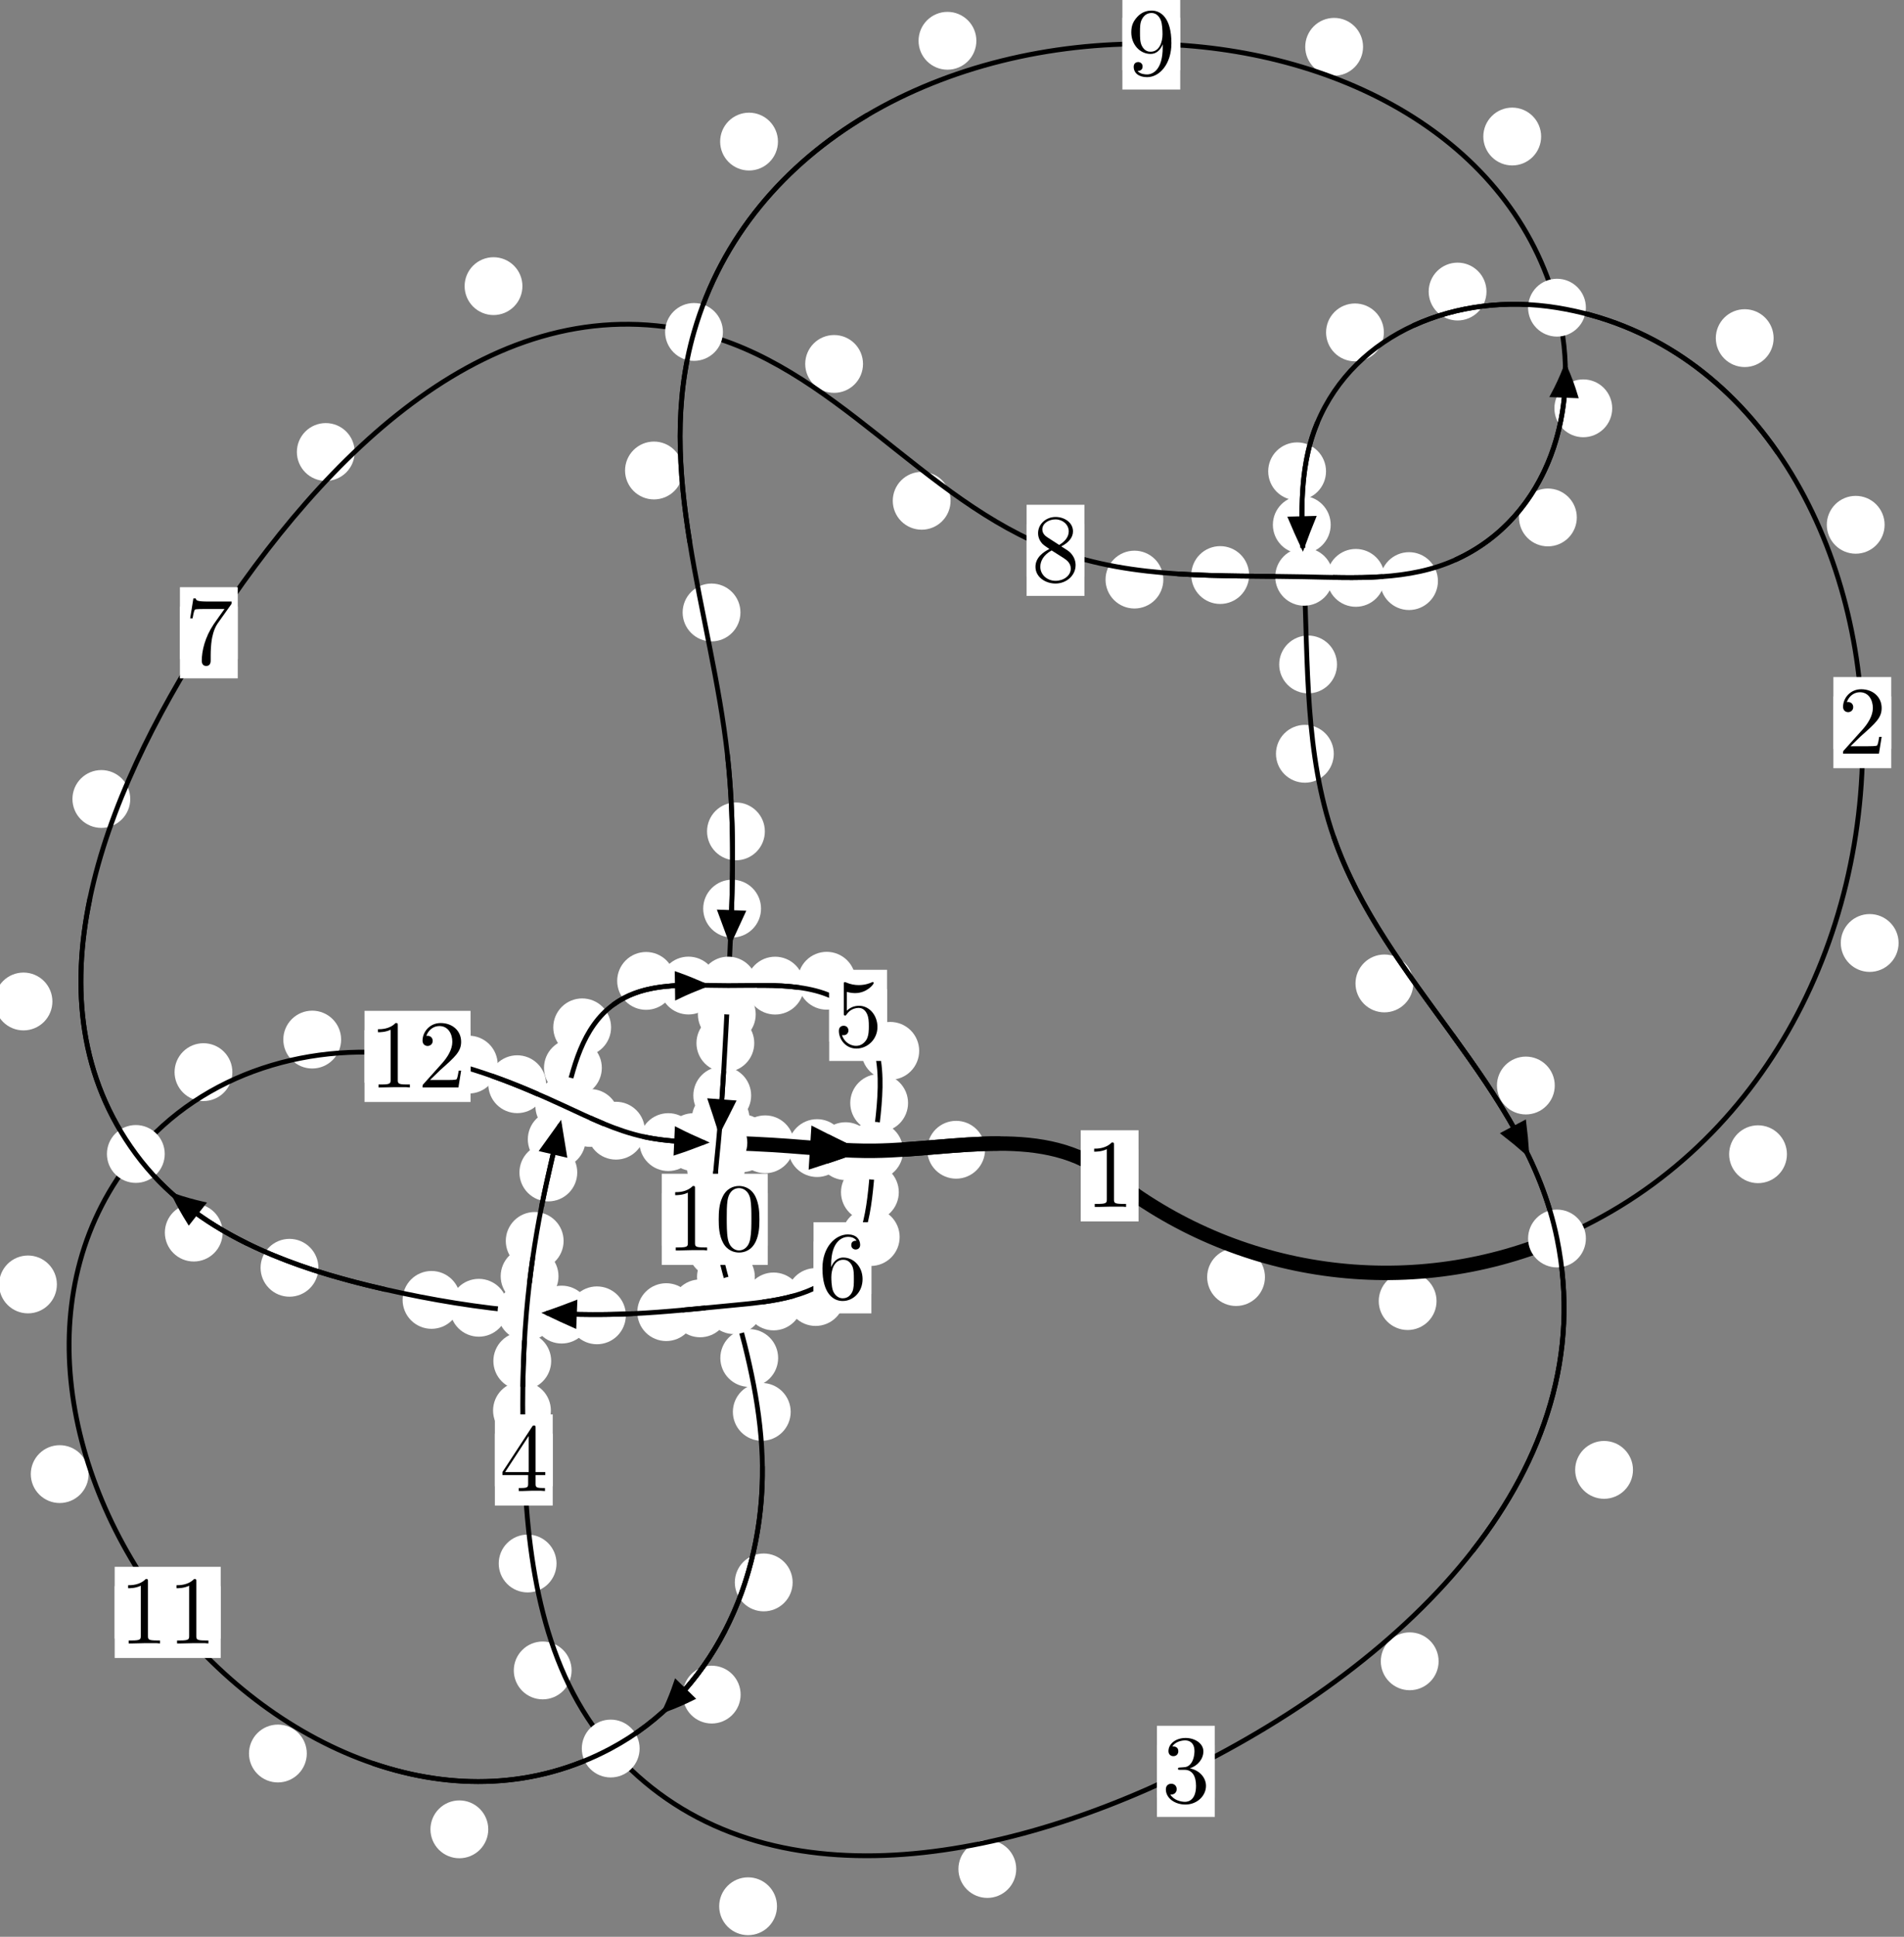 <?xml version="1.0"?>
<!-- Created by MetaPost 1.999 on 2021.07.06:0015 -->
<svg version="1.1" xmlns="http://www.w3.org/2000/svg" xmlns:xlink="http://www.w3.org/1999/xlink" width="196.883" height="200.168" viewBox="0 0 196.883 200.168">
<rect x="0" y="0" width="196.883" height="200.168" fill="#808080" stroke="none"/>
<!-- Original BoundingBox: -161.559525 -72.001190 35.323792 128.166428 -->
  <defs>
    <g transform="scale(0.01,0.01)" id="GLYPHcmr10_48">
      <path style="fill-rule: evenodd;" d="M460 -320C460 -400,455 -480,420 -554C374 -650,292 -666,250 -666C190 -666,117 -640,76 -547C44 -478,39 -400,39 -320C39 -245,43 -155,84 -79C127 2,200 22,249 22C303 22,379 1,423 -94C455 -163,460 -241,460 -320M249 -0C210 -0,151 -25,133 -121C122 -181,122 -273,122 -332C122 -396,122 -462,130 -516C149 -635,224 -644,249 -644C282 -644,348 -626,367 -527C377 -471,377 -395,377 -332C377 -257,377 -189,366 -125C351 -30,294 -0,249 -0"></path>
    </g>
    <g transform="scale(0.01,0.01)" id="GLYPHcmr10_49">
      <path style="fill-rule: evenodd;" d="M294 -640C294 -664,294 -666,271 -666C209 -602,121 -602,89 -602L89 -571C109 -571,168 -571,220 -597L220 -79C220 -43,217 -31,127 -31L95 -31L95 -0L257 -0L130 -3L217 -3L257 -3L297 -3L384 -3L419 -0L419 -31L387 -31C297 -31,294 -42,294 -79"></path>
    </g>
    <g transform="scale(0.01,0.01)" id="GLYPHcmr10_50">
      <path style="fill-rule: evenodd;" d="M127 -77L233 -180C389 -318,449 -372,449 -472C449 -586,359 -666,237 -666C124 -666,50 -574,50 -485C50 -429,100 -429,103 -429C120 -429,155 -441,155 -482C155 -508,137 -534,102 -534C94 -534,92 -534,89 -533C112 -598,166 -635,224 -635C315 -635,358 -554,358 -472C358 -392,308 -313,253 -251L61 -37C50 -26,50 -24,50 -0L421 -0L449 -174L424 -174C419 -144,412 -100,402 -85C395 -77,329 -77,307 -77"></path>
    </g>
    <g transform="scale(0.01,0.01)" id="GLYPHcmr10_51">
      <path style="fill-rule: evenodd;" d="M290 -352C372 -379,430 -449,430 -528C430 -610,342 -666,246 -666C145 -666,69 -606,69 -530C69 -497,91 -478,120 -478C151 -478,171 -500,171 -529C171 -579,124 -579,109 -579C140 -628,206 -641,242 -641C283 -641,338 -619,338 -529C338 -517,336 -459,310 -415C280 -367,246 -364,221 -363C213 -362,189 -360,182 -360C174 -359,167 -358,167 -348C167 -337,174 -337,191 -337L235 -337C317 -337,354 -269,354 -171C354 -35,285 -6,241 -6C198 -6,123 -23,88 -82C123 -77,154 -99,154 -137C154 -173,127 -193,98 -193C74 -193,42 -179,42 -135C42 -44,135 22,244 22C366 22,457 -69,457 -171C457 -253,394 -331,290 -352"></path>
    </g>
    <g transform="scale(0.01,0.01)" id="GLYPHcmr10_52">
      <path style="fill-rule: evenodd;" d="M294 -165L294 -78C294 -42,292 -31,218 -31L197 -31L197 -0L332 -0L238 -3L290 -3L332 -3L374 -3L427 -3L468 -0L468 -31L447 -31C373 -31,371 -42,371 -78L371 -165L471 -165L471 -196L371 -196L371 -651C371 -671,371 -677,355 -677C346 -677,343 -677,335 -665L28 -196L28 -165M300 -196L56 -196L300 -569"></path>
    </g>
    <g transform="scale(0.01,0.01)" id="GLYPHcmr10_53">
      <path style="fill-rule: evenodd;" d="M449 -201C449 -320,367 -420,259 -420C211 -420,168 -404,132 -369L132 -564C152 -558,185 -551,217 -551C340 -551,410 -642,410 -655C410 -661,407 -666,400 -666C399 -666,397 -666,392 -663C372 -654,323 -634,256 -634C216 -634,170 -641,123 -662C115 -665,113 -665,111 -665C101 -665,101 -657,101 -641L101 -345C101 -327,101 -319,115 -319C122 -319,124 -322,128 -328C139 -344,176 -398,257 -398C309 -398,334 -352,342 -334C358 -297,360 -258,360 -208C360 -173,360 -113,336 -71C312 -32,275 -6,229 -6C156 -6,99 -59,82 -118C85 -117,88 -116,99 -116C132 -116,149 -141,149 -165C149 -189,132 -214,99 -214C85 -214,50 -207,50 -161C50 -75,119 22,231 22C347 22,449 -74,449 -201"></path>
    </g>
    <g transform="scale(0.01,0.01)" id="GLYPHcmr10_54">
      <path style="fill-rule: evenodd;" d="M132 -328L132 -352C132 -605,256 -641,307 -641C331 -641,373 -635,395 -601C380 -601,340 -601,340 -556C340 -525,364 -510,386 -510C402 -510,432 -519,432 -558C432 -618,388 -666,305 -666C177 -666,42 -537,42 -316C42 -49,158 22,251 22C362 22,457 -72,457 -204C457 -331,368 -427,257 -427C189 -427,152 -376,132 -328M251 -6C188 -6,158 -66,152 -81C134 -128,134 -208,134 -226C134 -304,166 -404,256 -404C272 -404,318 -404,349 -342C367 -305,367 -254,367 -205C367 -157,367 -107,350 -71C320 -11,274 -6,251 -6"></path>
    </g>
    <g transform="scale(0.01,0.01)" id="GLYPHcmr10_55">
      <path style="fill-rule: evenodd;" d="M476 -609C485 -621,485 -623,485 -644L242 -644C120 -644,118 -657,114 -676L89 -676L56 -470L81 -470C84 -486,93 -549,106 -561C113 -567,191 -567,204 -567L411 -567C400 -551,321 -442,299 -409C209 -274,176 -135,176 -33C176 -23,176 22,222 22C268 22,268 -23,268 -33L268 -84C268 -139,271 -194,279 -248C283 -271,297 -357,341 -419"></path>
    </g>
    <g transform="scale(0.01,0.01)" id="GLYPHcmr10_56">
      <path style="fill-rule: evenodd;" d="M163 -457C117 -487,113 -521,113 -538C113 -599,178 -641,249 -641C322 -641,386 -589,386 -517C386 -460,347 -412,287 -377M309 -362C381 -399,430 -451,430 -517C430 -609,341 -666,250 -666C150 -666,69 -592,69 -499C69 -481,71 -436,113 -389C124 -377,161 -352,186 -335C128 -306,42 -250,42 -151C42 -45,144 22,249 22C362 22,457 -61,457 -168C457 -204,446 -249,408 -291C389 -312,373 -322,309 -362M209 -320L332 -242C360 -223,407 -193,407 -132C407 -58,332 -6,250 -6C164 -6,92 -68,92 -151C92 -209,124 -273,209 -320"></path>
    </g>
    <g transform="scale(0.01,0.01)" id="GLYPHcmr10_57">
      <path style="fill-rule: evenodd;" d="M367 -318L367 -286C367 -52,263 -6,205 -6C188 -6,134 -8,107 -42C151 -42,159 -71,159 -88C159 -119,135 -134,113 -134C97 -134,67 -125,67 -86C67 -19,121 22,206 22C335 22,457 -114,457 -329C457 -598,342 -666,253 -666C198 -666,149 -648,106 -603C65 -558,42 -516,42 -441C42 -316,130 -218,242 -218C303 -218,344 -260,367 -318M243 -241C227 -241,181 -241,150 -304C132 -341,132 -391,132 -440C132 -494,132 -541,153 -578C180 -628,218 -641,253 -641C299 -641,332 -607,349 -562C361 -530,365 -467,365 -421C365 -338,331 -241,243 -241"></path>
    </g>
  </defs>
  <path d="M130.803 131.986C130.803 131.194,130.488 130.433,129.928 129.873C129.367 129.312,128.607 128.998,127.814 128.998C127.022 128.998,126.262 129.312,125.701 129.873C125.141 130.433,124.826 131.194,124.826 131.986C124.826 132.779,125.141 133.539,125.701 134.1C126.262 134.66,127.022 134.975,127.814 134.975C128.607 134.975,129.367 134.66,129.928 134.1C130.488 133.539,130.803 132.779,130.803 131.986Z" style="fill: rgb(100%,100%,100%);stroke: none;"></path>
  <path d="M117.73 121.526C117.73 120.733,117.415 119.973,116.855 119.413C116.294 118.852,115.534 118.537,114.741 118.537C113.949 118.537,113.188 118.852,112.628 119.413C112.068 119.973,111.753 120.733,111.753 121.526C111.753 122.319,112.068 123.079,112.628 123.639C113.188 124.2,113.949 124.515,114.741 124.515C115.534 124.515,116.294 124.2,116.855 123.639C117.415 123.079,117.73 122.319,117.73 121.526Z" style="fill: rgb(100%,100%,100%);stroke: none;"></path>
  <path d="M184.778 119.291C184.778 118.498,184.463 117.738,183.903 117.177C183.342 116.617,182.582 116.302,181.789 116.302C180.997 116.302,180.237 116.617,179.676 117.177C179.116 117.738,178.801 118.498,178.801 119.291C178.801 120.083,179.116 120.843,179.676 121.404C180.237 121.964,180.997 122.279,181.789 122.279C182.582 122.279,183.342 121.964,183.903 121.404C184.463 120.843,184.778 120.083,184.778 119.291Z" style="fill: rgb(100%,100%,100%);stroke: none;"></path>
  <path d="M148.546 134.469C148.546 133.677,148.231 132.917,147.671 132.356C147.11 131.796,146.35 131.481,145.557 131.481C144.765 131.481,144.005 131.796,143.444 132.356C142.884 132.917,142.569 133.677,142.569 134.469C142.569 135.262,142.884 136.022,143.444 136.583C144.005 137.143,144.765 137.458,145.557 137.458C146.35 137.458,147.11 137.143,147.671 136.583C148.231 136.022,148.546 135.262,148.546 134.469Z" style="fill: rgb(100%,100%,100%);stroke: none;"></path>
  <path d="M194.878 54.237C194.878 53.445,194.563 52.684,194.002 52.124C193.442 51.563,192.682 51.249,191.889 51.249C191.096 51.249,190.336 51.563,189.776 52.124C189.215 52.684,188.9 53.445,188.9 54.237C188.9 55.03,189.215 55.79,189.776 56.351C190.336 56.911,191.096 57.226,191.889 57.226C192.682 57.226,193.442 56.911,194.002 56.351C194.563 55.79,194.878 55.03,194.878 54.237Z" style="fill: rgb(100%,100%,100%);stroke: none;"></path>
  <path d="M196.324 97.458C196.324 96.665,196.009 95.905,195.448 95.345C194.888 94.784,194.128 94.469,193.335 94.469C192.542 94.469,191.782 94.784,191.222 95.345C190.661 95.905,190.346 96.665,190.346 97.458C190.346 98.251,190.661 99.011,191.222 99.571C191.782 100.132,192.542 100.447,193.335 100.447C194.128 100.447,194.888 100.132,195.448 99.571C196.009 99.011,196.324 98.251,196.324 97.458Z" style="fill: rgb(100%,100%,100%);stroke: none;"></path>
  <path d="M153.71 30.133C153.71 29.34,153.395 28.58,152.834 28.019C152.274 27.459,151.514 27.144,150.721 27.144C149.928 27.144,149.168 27.459,148.608 28.019C148.047 28.58,147.732 29.34,147.732 30.133C147.732 30.925,148.047 31.686,148.608 32.246C149.168 32.806,149.928 33.121,150.721 33.121C151.514 33.121,152.274 32.806,152.834 32.246C153.395 31.686,153.71 30.925,153.71 30.133Z" style="fill: rgb(100%,100%,100%);stroke: none;"></path>
  <path d="M183.401 34.947C183.401 34.154,183.086 33.394,182.525 32.833C181.965 32.273,181.205 31.958,180.412 31.958C179.619 31.958,178.859 32.273,178.299 32.833C177.738 33.394,177.423 34.154,177.423 34.947C177.423 35.739,177.738 36.499,178.299 37.06C178.859 37.62,179.619 37.935,180.412 37.935C181.205 37.935,181.965 37.62,182.525 37.06C183.086 36.499,183.401 35.739,183.401 34.947Z" style="fill: rgb(100%,100%,100%);stroke: none;"></path>
  <path d="M137.117 48.71C137.117 47.918,136.802 47.157,136.241 46.597C135.681 46.037,134.921 45.722,134.128 45.722C133.335 45.722,132.575 46.037,132.014 46.597C131.454 47.157,131.139 47.918,131.139 48.71C131.139 49.503,131.454 50.263,132.014 50.824C132.575 51.384,133.335 51.699,134.128 51.699C134.921 51.699,135.681 51.384,136.241 50.824C136.802 50.263,137.117 49.503,137.117 48.71Z" style="fill: rgb(100%,100%,100%);stroke: none;"></path>
  <path d="M143.099 34.353C143.099 33.56,142.784 32.8,142.224 32.24C141.663 31.679,140.903 31.364,140.111 31.364C139.318 31.364,138.558 31.679,137.997 32.24C137.437 32.8,137.122 33.56,137.122 34.353C137.122 35.146,137.437 35.906,137.997 36.466C138.558 37.027,139.318 37.342,140.111 37.342C140.903 37.342,141.663 37.027,142.224 36.466C142.784 35.906,143.099 35.146,143.099 34.353Z" style="fill: rgb(100%,100%,100%);stroke: none;"></path>
  <path d="M138.253 68.671C138.253 67.878,137.938 67.118,137.378 66.557C136.817 65.997,136.057 65.682,135.264 65.682C134.472 65.682,133.712 65.997,133.151 66.557C132.591 67.118,132.276 67.878,132.276 68.671C132.276 69.463,132.591 70.223,133.151 70.784C133.712 71.344,134.472 71.659,135.264 71.659C136.057 71.659,136.817 71.344,137.378 70.784C137.938 70.223,138.253 69.463,138.253 68.671Z" style="fill: rgb(100%,100%,100%);stroke: none;"></path>
  <path d="M137.6 54.236C137.6 53.444,137.285 52.684,136.724 52.123C136.164 51.563,135.404 51.248,134.611 51.248C133.818 51.248,133.058 51.563,132.498 52.123C131.937 52.684,131.622 53.444,131.622 54.236C131.622 55.029,131.937 55.789,132.498 56.35C133.058 56.91,133.818 57.225,134.611 57.225C135.404 57.225,136.164 56.91,136.724 56.35C137.285 55.789,137.6 55.029,137.6 54.236Z" style="fill: rgb(100%,100%,100%);stroke: none;"></path>
  <path d="M146.142 101.639C146.142 100.846,145.827 100.086,145.266 99.525C144.706 98.965,143.946 98.65,143.153 98.65C142.36 98.65,141.6 98.965,141.04 99.525C140.479 100.086,140.164 100.846,140.164 101.639C140.164 102.431,140.479 103.192,141.04 103.752C141.6 104.313,142.36 104.628,143.153 104.628C143.946 104.628,144.706 104.313,145.266 103.752C145.827 103.192,146.142 102.431,146.142 101.639Z" style="fill: rgb(100%,100%,100%);stroke: none;"></path>
  <path d="M137.919 77.905C137.919 77.112,137.604 76.352,137.044 75.792C136.483 75.231,135.723 74.916,134.93 74.916C134.138 74.916,133.377 75.231,132.817 75.792C132.256 76.352,131.942 77.112,131.942 77.905C131.942 78.698,132.256 79.458,132.817 80.018C133.377 80.579,134.138 80.894,134.93 80.894C135.723 80.894,136.483 80.579,137.044 80.018C137.604 79.458,137.919 78.698,137.919 77.905Z" style="fill: rgb(100%,100%,100%);stroke: none;"></path>
  <path d="M168.858 151.913C168.858 151.121,168.543 150.36,167.982 149.8C167.422 149.239,166.662 148.924,165.869 148.924C165.076 148.924,164.316 149.239,163.756 149.8C163.195 150.36,162.88 151.121,162.88 151.913C162.88 152.706,163.195 153.466,163.756 154.027C164.316 154.587,165.076 154.902,165.869 154.902C166.662 154.902,167.422 154.587,167.982 154.027C168.543 153.466,168.858 152.706,168.858 151.913Z" style="fill: rgb(100%,100%,100%);stroke: none;"></path>
  <path d="M160.77 112.19C160.77 111.397,160.455 110.637,159.894 110.077C159.334 109.516,158.574 109.201,157.781 109.201C156.988 109.201,156.228 109.516,155.668 110.077C155.107 110.637,154.792 111.397,154.792 112.19C154.792 112.983,155.107 113.743,155.668 114.303C156.228 114.864,156.988 115.179,157.781 115.179C158.574 115.179,159.334 114.864,159.894 114.303C160.455 113.743,160.77 112.983,160.77 112.19Z" style="fill: rgb(100%,100%,100%);stroke: none;"></path>
  <path d="M105.082 193.162C105.082 192.37,104.767 191.609,104.207 191.049C103.646 190.488,102.886 190.174,102.094 190.174C101.301 190.174,100.541 190.488,99.98 191.049C99.42 191.609,99.105 192.37,99.105 193.162C99.105 193.955,99.42 194.715,99.98 195.276C100.541 195.836,101.301 196.151,102.094 196.151C102.886 196.151,103.646 195.836,104.207 195.276C104.767 194.715,105.082 193.955,105.082 193.162Z" style="fill: rgb(100%,100%,100%);stroke: none;"></path>
  <path d="M148.759 171.696C148.759 170.903,148.445 170.143,147.884 169.583C147.324 169.022,146.563 168.707,145.771 168.707C144.978 168.707,144.218 169.022,143.657 169.583C143.097 170.143,142.782 170.903,142.782 171.696C142.782 172.489,143.097 173.249,143.657 173.809C144.218 174.37,144.978 174.685,145.771 174.685C146.563 174.685,147.324 174.37,147.884 173.809C148.445 173.249,148.759 172.489,148.759 171.696Z" style="fill: rgb(100%,100%,100%);stroke: none;"></path>
  <path d="M59.106 172.641C59.106 171.849,58.791 171.089,58.231 170.528C57.67 169.968,56.91 169.653,56.118 169.653C55.325 169.653,54.565 169.968,54.004 170.528C53.444 171.089,53.129 171.849,53.129 172.641C53.129 173.434,53.444 174.194,54.004 174.755C54.565 175.315,55.325 175.63,56.118 175.63C56.91 175.63,57.67 175.315,58.231 174.755C58.791 174.194,59.106 173.434,59.106 172.641Z" style="fill: rgb(100%,100%,100%);stroke: none;"></path>
  <path d="M80.344 197.012C80.344 196.22,80.029 195.46,79.469 194.899C78.908 194.339,78.148 194.024,77.355 194.024C76.563 194.024,75.803 194.339,75.242 194.899C74.682 195.46,74.367 196.22,74.367 197.012C74.367 197.805,74.682 198.565,75.242 199.126C75.803 199.686,76.563 200.001,77.355 200.001C78.148 200.001,78.908 199.686,79.469 199.126C80.029 198.565,80.344 197.805,80.344 197.012Z" style="fill: rgb(100%,100%,100%);stroke: none;"></path>
  <path d="M56.963 145.779C56.963 144.986,56.648 144.226,56.088 143.666C55.527 143.105,54.767 142.79,53.975 142.79C53.182 142.79,52.422 143.105,51.861 143.666C51.301 144.226,50.986 144.986,50.986 145.779C50.986 146.572,51.301 147.332,51.861 147.892C52.422 148.453,53.182 148.768,53.975 148.768C54.767 148.768,55.527 148.453,56.088 147.892C56.648 147.332,56.963 146.572,56.963 145.779Z" style="fill: rgb(100%,100%,100%);stroke: none;"></path>
  <path d="M57.548 161.59C57.548 160.797,57.233 160.037,56.673 159.477C56.112 158.916,55.352 158.601,54.559 158.601C53.767 158.601,53.006 158.916,52.446 159.477C51.885 160.037,51.571 160.797,51.571 161.59C51.571 162.383,51.885 163.143,52.446 163.703C53.006 164.264,53.767 164.579,54.559 164.579C55.352 164.579,56.112 164.264,56.673 163.703C57.233 163.143,57.548 162.383,57.548 161.59Z" style="fill: rgb(100%,100%,100%);stroke: none;"></path>
  <path d="M57.751 131.897C57.751 131.105,57.436 130.345,56.875 129.784C56.315 129.224,55.555 128.909,54.762 128.909C53.969 128.909,53.209 129.224,52.649 129.784C52.088 130.345,51.773 131.105,51.773 131.897C51.773 132.69,52.088 133.45,52.649 134.011C53.209 134.571,53.969 134.886,54.762 134.886C55.555 134.886,56.315 134.571,56.875 134.011C57.436 133.45,57.751 132.69,57.751 131.897Z" style="fill: rgb(100%,100%,100%);stroke: none;"></path>
  <path d="M56.994 140.66C56.994 139.868,56.679 139.107,56.119 138.547C55.558 137.986,54.798 137.672,54.006 137.672C53.213 137.672,52.453 137.986,51.892 138.547C51.332 139.107,51.017 139.868,51.017 140.66C51.017 141.453,51.332 142.213,51.892 142.774C52.453 143.334,53.213 143.649,54.006 143.649C54.798 143.649,55.558 143.334,56.119 142.774C56.679 142.213,56.994 141.453,56.994 140.66Z" style="fill: rgb(100%,100%,100%);stroke: none;"></path>
  <path d="M59.69 121.176C59.69 120.383,59.375 119.623,58.815 119.063C58.254 118.502,57.494 118.187,56.702 118.187C55.909 118.187,55.149 118.502,54.588 119.063C54.028 119.623,53.713 120.383,53.713 121.176C53.713 121.969,54.028 122.729,54.588 123.289C55.149 123.85,55.909 124.165,56.702 124.165C57.494 124.165,58.254 123.85,58.815 123.289C59.375 122.729,59.69 121.969,59.69 121.176Z" style="fill: rgb(100%,100%,100%);stroke: none;"></path>
  <path d="M58.279 128.251C58.279 127.458,57.964 126.698,57.403 126.138C56.843 125.577,56.083 125.262,55.29 125.262C54.497 125.262,53.737 125.577,53.177 126.138C52.616 126.698,52.301 127.458,52.301 128.251C52.301 129.044,52.616 129.804,53.177 130.364C53.737 130.925,54.497 131.24,55.29 131.24C56.083 131.24,56.843 130.925,57.403 130.364C57.964 129.804,58.279 129.044,58.279 128.251Z" style="fill: rgb(100%,100%,100%);stroke: none;"></path>
  <path d="M62.231 110.364C62.231 109.571,61.916 108.811,61.355 108.251C60.795 107.69,60.035 107.375,59.242 107.375C58.449 107.375,57.689 107.69,57.129 108.251C56.568 108.811,56.253 109.571,56.253 110.364C56.253 111.157,56.568 111.917,57.129 112.477C57.689 113.038,58.449 113.353,59.242 113.353C60.035 113.353,60.795 113.038,61.355 112.477C61.916 111.917,62.231 111.157,62.231 110.364Z" style="fill: rgb(100%,100%,100%);stroke: none;"></path>
  <path d="M60.557 117.75C60.557 116.957,60.242 116.197,59.682 115.636C59.121 115.076,58.361 114.761,57.569 114.761C56.776 114.761,56.016 115.076,55.455 115.636C54.895 116.197,54.58 116.957,54.58 117.75C54.58 118.542,54.895 119.302,55.455 119.863C56.016 120.423,56.776 120.738,57.569 120.738C58.361 120.738,59.121 120.423,59.682 119.863C60.242 119.302,60.557 118.542,60.557 117.75Z" style="fill: rgb(100%,100%,100%);stroke: none;"></path>
  <path d="M69.797 101.378C69.797 100.585,69.482 99.825,68.922 99.264C68.361 98.704,67.601 98.389,66.809 98.389C66.016 98.389,65.256 98.704,64.695 99.264C64.135 99.825,63.82 100.585,63.82 101.378C63.82 102.17,64.135 102.93,64.695 103.491C65.256 104.051,66.016 104.366,66.809 104.366C67.601 104.366,68.361 104.051,68.922 103.491C69.482 102.93,69.797 102.17,69.797 101.378Z" style="fill: rgb(100%,100%,100%);stroke: none;"></path>
  <path d="M63.189 106.177C63.189 105.384,62.874 104.624,62.314 104.063C61.754 103.503,60.993 103.188,60.201 103.188C59.408 103.188,58.648 103.503,58.087 104.063C57.527 104.624,57.212 105.384,57.212 106.177C57.212 106.969,57.527 107.73,58.087 108.29C58.648 108.851,59.408 109.165,60.201 109.165C60.993 109.165,61.754 108.851,62.314 108.29C62.874 107.73,63.189 106.969,63.189 106.177Z" style="fill: rgb(100%,100%,100%);stroke: none;"></path>
  <path d="M83.142 101.864C83.142 101.072,82.827 100.312,82.266 99.751C81.706 99.191,80.946 98.876,80.153 98.876C79.36 98.876,78.6 99.191,78.04 99.751C77.479 100.312,77.164 101.072,77.164 101.864C77.164 102.657,77.479 103.417,78.04 103.978C78.6 104.538,79.36 104.853,80.153 104.853C80.946 104.853,81.706 104.538,82.266 103.978C82.827 103.417,83.142 102.657,83.142 101.864Z" style="fill: rgb(100%,100%,100%);stroke: none;"></path>
  <path d="M74.179 101.858C74.179 101.066,73.864 100.305,73.303 99.745C72.743 99.184,71.983 98.869,71.19 98.869C70.397 98.869,69.637 99.184,69.077 99.745C68.516 100.305,68.201 101.066,68.201 101.858C68.201 102.651,68.516 103.411,69.077 103.972C69.637 104.532,70.397 104.847,71.19 104.847C71.983 104.847,72.743 104.532,73.303 103.972C73.864 103.411,74.179 102.651,74.179 101.858Z" style="fill: rgb(100%,100%,100%);stroke: none;"></path>
  <path d="M95.048 108.605C95.048 107.813,94.733 107.053,94.173 106.492C93.612 105.932,92.852 105.617,92.059 105.617C91.266 105.617,90.506 105.932,89.946 106.492C89.385 107.053,89.07 107.813,89.07 108.605C89.07 109.398,89.385 110.158,89.946 110.719C90.506 111.279,91.266 111.594,92.059 111.594C92.852 111.594,93.612 111.279,94.173 110.719C94.733 110.158,95.048 109.398,95.048 108.605Z" style="fill: rgb(100%,100%,100%);stroke: none;"></path>
  <path d="M88.476 101.361C88.476 100.569,88.161 99.809,87.601 99.248C87.04 98.688,86.28 98.373,85.487 98.373C84.695 98.373,83.934 98.688,83.374 99.248C82.813 99.809,82.499 100.569,82.499 101.361C82.499 102.154,82.813 102.914,83.374 103.475C83.934 104.035,84.695 104.35,85.487 104.35C86.28 104.35,87.04 104.035,87.601 103.475C88.161 102.914,88.476 102.154,88.476 101.361Z" style="fill: rgb(100%,100%,100%);stroke: none;"></path>
  <path d="M92.94 123.217C92.94 122.424,92.625 121.664,92.065 121.104C91.504 120.543,90.744 120.228,89.951 120.228C89.159 120.228,88.399 120.543,87.838 121.104C87.278 121.664,86.963 122.424,86.963 123.217C86.963 124.01,87.278 124.77,87.838 125.33C88.399 125.891,89.159 126.206,89.951 126.206C90.744 126.206,91.504 125.891,92.065 125.33C92.625 124.77,92.94 124.01,92.94 123.217Z" style="fill: rgb(100%,100%,100%);stroke: none;"></path>
  <path d="M93.898 113.996C93.898 113.203,93.583 112.443,93.023 111.882C92.462 111.322,91.702 111.007,90.909 111.007C90.117 111.007,89.356 111.322,88.796 111.882C88.235 112.443,87.92 113.203,87.92 113.996C87.92 114.788,88.235 115.549,88.796 116.109C89.356 116.67,90.117 116.984,90.909 116.984C91.702 116.984,92.462 116.67,93.023 116.109C93.583 115.549,93.898 114.788,93.898 113.996Z" style="fill: rgb(100%,100%,100%);stroke: none;"></path>
  <path d="M87.327 134.048C87.327 133.256,87.012 132.495,86.451 131.935C85.891 131.374,85.131 131.06,84.338 131.06C83.545 131.06,82.785 131.374,82.225 131.935C81.664 132.495,81.349 133.256,81.349 134.048C81.349 134.841,81.664 135.601,82.225 136.162C82.785 136.722,83.545 137.037,84.338 137.037C85.131 137.037,85.891 136.722,86.451 136.162C87.012 135.601,87.327 134.841,87.327 134.048Z" style="fill: rgb(100%,100%,100%);stroke: none;"></path>
  <path d="M93.028 127.849C93.028 127.056,92.713 126.296,92.152 125.736C91.592 125.175,90.832 124.86,90.039 124.86C89.246 124.86,88.486 125.175,87.926 125.736C87.365 126.296,87.05 127.056,87.05 127.849C87.05 128.642,87.365 129.402,87.926 129.962C88.486 130.523,89.246 130.838,90.039 130.838C90.832 130.838,91.592 130.523,92.152 129.962C92.713 129.402,93.028 128.642,93.028 127.849Z" style="fill: rgb(100%,100%,100%);stroke: none;"></path>
  <path d="M75.383 135.219C75.383 134.427,75.068 133.667,74.508 133.106C73.947 132.546,73.187 132.231,72.394 132.231C71.602 132.231,70.842 132.546,70.281 133.106C69.721 133.667,69.406 134.427,69.406 135.219C69.406 136.012,69.721 136.772,70.281 137.333C70.842 137.893,71.602 138.208,72.394 138.208C73.187 138.208,73.947 137.893,74.508 137.333C75.068 136.772,75.383 136.012,75.383 135.219Z" style="fill: rgb(100%,100%,100%);stroke: none;"></path>
  <path d="M82.982 134.506C82.982 133.713,82.667 132.953,82.106 132.392C81.546 131.832,80.786 131.517,79.993 131.517C79.2 131.517,78.44 131.832,77.88 132.392C77.319 132.953,77.004 133.713,77.004 134.506C77.004 135.298,77.319 136.058,77.88 136.619C78.44 137.179,79.2 137.494,79.993 137.494C80.786 137.494,81.546 137.179,82.106 136.619C82.667 136.058,82.982 135.298,82.982 134.506Z" style="fill: rgb(100%,100%,100%);stroke: none;"></path>
  <path d="M64.715 135.941C64.715 135.148,64.4 134.388,63.839 133.827C63.279 133.267,62.519 132.952,61.726 132.952C60.933 132.952,60.173 133.267,59.613 133.827C59.052 134.388,58.737 135.148,58.737 135.941C58.737 136.733,59.052 137.494,59.613 138.054C60.173 138.614,60.933 138.929,61.726 138.929C62.519 138.929,63.279 138.614,63.839 138.054C64.4 137.494,64.715 136.733,64.715 135.941Z" style="fill: rgb(100%,100%,100%);stroke: none;"></path>
  <path d="M71.877 135.61C71.877 134.818,71.563 134.057,71.002 133.497C70.442 132.936,69.681 132.622,68.889 132.622C68.096 132.622,67.336 132.936,66.775 133.497C66.215 134.057,65.9 134.818,65.9 135.61C65.9 136.403,66.215 137.163,66.775 137.724C67.336 138.284,68.096 138.599,68.889 138.599C69.681 138.599,70.442 138.284,71.002 137.724C71.563 137.163,71.877 136.403,71.877 135.61Z" style="fill: rgb(100%,100%,100%);stroke: none;"></path>
  <path d="M52.5 135.16C52.5 134.367,52.185 133.607,51.624 133.046C51.064 132.486,50.304 132.171,49.511 132.171C48.718 132.171,47.958 132.486,47.398 133.046C46.837 133.607,46.522 134.367,46.522 135.16C46.522 135.952,46.837 136.712,47.398 137.273C47.958 137.833,48.718 138.148,49.511 138.148C50.304 138.148,51.064 137.833,51.624 137.273C52.185 136.712,52.5 135.952,52.5 135.16Z" style="fill: rgb(100%,100%,100%);stroke: none;"></path>
  <path d="M61.067 135.864C61.067 135.071,60.752 134.311,60.191 133.751C59.631 133.19,58.871 132.875,58.078 132.875C57.285 132.875,56.525 133.19,55.965 133.751C55.404 134.311,55.089 135.071,55.089 135.864C55.089 136.657,55.404 137.417,55.965 137.977C56.525 138.538,57.285 138.853,58.078 138.853C58.871 138.853,59.631 138.538,60.191 137.977C60.752 137.417,61.067 136.657,61.067 135.864Z" style="fill: rgb(100%,100%,100%);stroke: none;"></path>
  <path d="M32.923 131.027C32.923 130.234,32.608 129.474,32.047 128.914C31.487 128.353,30.727 128.038,29.934 128.038C29.141 128.038,28.381 128.353,27.821 128.914C27.26 129.474,26.945 130.234,26.945 131.027C26.945 131.82,27.26 132.58,27.821 133.14C28.381 133.701,29.141 134.016,29.934 134.016C30.727 134.016,31.487 133.701,32.047 133.14C32.608 132.58,32.923 131.82,32.923 131.027Z" style="fill: rgb(100%,100%,100%);stroke: none;"></path>
  <path d="M47.609 134.346C47.609 133.553,47.294 132.793,46.734 132.233C46.174 131.672,45.413 131.357,44.621 131.357C43.828 131.357,43.068 131.672,42.507 132.233C41.947 132.793,41.632 133.553,41.632 134.346C41.632 135.139,41.947 135.899,42.507 136.459C43.068 137.02,43.828 137.335,44.621 137.335C45.413 137.335,46.174 137.02,46.734 136.459C47.294 135.899,47.609 135.139,47.609 134.346Z" style="fill: rgb(100%,100%,100%);stroke: none;"></path>
  <path d="M5.418 103.503C5.418 102.711,5.103 101.951,4.543 101.39C3.982 100.83,3.222 100.515,2.429 100.515C1.637 100.515,0.876 100.83,0.316 101.39C-0.245 101.951,-0.56 102.711,-0.56 103.503C-0.56 104.296,-0.245 105.056,0.316 105.617C0.876 106.177,1.637 106.492,2.429 106.492C3.222 106.492,3.982 106.177,4.543 105.617C5.103 105.056,5.418 104.296,5.418 103.503Z" style="fill: rgb(100%,100%,100%);stroke: none;"></path>
  <path d="M23.024 127.389C23.024 126.596,22.709 125.836,22.149 125.276C21.588 124.715,20.828 124.4,20.036 124.4C19.243 124.4,18.483 124.715,17.922 125.276C17.362 125.836,17.047 126.596,17.047 127.389C17.047 128.182,17.362 128.942,17.922 129.502C18.483 130.063,19.243 130.378,20.036 130.378C20.828 130.378,21.588 130.063,22.149 129.502C22.709 128.942,23.024 128.182,23.024 127.389Z" style="fill: rgb(100%,100%,100%);stroke: none;"></path>
  <path d="M36.676 46.714C36.676 45.922,36.361 45.161,35.8 44.601C35.24 44.04,34.48 43.726,33.687 43.726C32.894 43.726,32.134 44.04,31.574 44.601C31.013 45.161,30.698 45.922,30.698 46.714C30.698 47.507,31.013 48.267,31.574 48.828C32.134 49.388,32.894 49.703,33.687 49.703C34.48 49.703,35.24 49.388,35.8 48.828C36.361 48.267,36.676 47.507,36.676 46.714Z" style="fill: rgb(100%,100%,100%);stroke: none;"></path>
  <path d="M13.468 82.575C13.468 81.783,13.153 81.022,12.593 80.462C12.032 79.901,11.272 79.587,10.48 79.587C9.687 79.587,8.927 79.901,8.366 80.462C7.806 81.022,7.491 81.783,7.491 82.575C7.491 83.368,7.806 84.128,8.366 84.689C8.927 85.249,9.687 85.564,10.48 85.564C11.272 85.564,12.032 85.249,12.593 84.689C13.153 84.128,13.468 83.368,13.468 82.575Z" style="fill: rgb(100%,100%,100%);stroke: none;"></path>
  <path d="M89.24 37.613C89.24 36.821,88.926 36.061,88.365 35.5C87.805 34.94,87.044 34.625,86.252 34.625C85.459 34.625,84.699 34.94,84.138 35.5C83.578 36.061,83.263 36.821,83.263 37.613C83.263 38.406,83.578 39.166,84.138 39.727C84.699 40.287,85.459 40.602,86.252 40.602C87.044 40.602,87.805 40.287,88.365 39.727C88.926 39.166,89.24 38.406,89.24 37.613Z" style="fill: rgb(100%,100%,100%);stroke: none;"></path>
  <path d="M54.021 29.572C54.021 28.78,53.707 28.019,53.146 27.459C52.586 26.898,51.825 26.584,51.033 26.584C50.24 26.584,49.48 26.898,48.919 27.459C48.359 28.019,48.044 28.78,48.044 29.572C48.044 30.365,48.359 31.125,48.919 31.686C49.48 32.246,50.24 32.561,51.033 32.561C51.825 32.561,52.586 32.246,53.146 31.686C53.707 31.125,54.021 30.365,54.021 29.572Z" style="fill: rgb(100%,100%,100%);stroke: none;"></path>
  <path d="M120.295 59.901C120.295 59.109,119.98 58.349,119.42 57.788C118.859 57.228,118.099 56.913,117.306 56.913C116.514 56.913,115.754 57.228,115.193 57.788C114.633 58.349,114.318 59.109,114.318 59.901C114.318 60.694,114.633 61.454,115.193 62.015C115.754 62.575,116.514 62.89,117.306 62.89C118.099 62.89,118.859 62.575,119.42 62.015C119.98 61.454,120.295 60.694,120.295 59.901Z" style="fill: rgb(100%,100%,100%);stroke: none;"></path>
  <path d="M98.294 51.756C98.294 50.963,97.979 50.203,97.419 49.643C96.858 49.082,96.098 48.767,95.306 48.767C94.513 48.767,93.753 49.082,93.192 49.643C92.632 50.203,92.317 50.963,92.317 51.756C92.317 52.549,92.632 53.309,93.192 53.869C93.753 54.43,94.513 54.745,95.306 54.745C96.098 54.745,96.858 54.43,97.419 53.869C97.979 53.309,98.294 52.549,98.294 51.756Z" style="fill: rgb(100%,100%,100%);stroke: none;"></path>
  <path d="M143.186 59.724C143.186 58.931,142.871 58.171,142.311 57.611C141.75 57.05,140.99 56.735,140.197 56.735C139.405 56.735,138.644 57.05,138.084 57.611C137.523 58.171,137.208 58.931,137.208 59.724C137.208 60.517,137.523 61.277,138.084 61.837C138.644 62.398,139.405 62.713,140.197 62.713C140.99 62.713,141.75 62.398,142.311 61.837C142.871 61.277,143.186 60.517,143.186 59.724Z" style="fill: rgb(100%,100%,100%);stroke: none;"></path>
  <path d="M129.163 59.432C129.163 58.639,128.848 57.879,128.287 57.318C127.727 56.758,126.967 56.443,126.174 56.443C125.381 56.443,124.621 56.758,124.061 57.318C123.5 57.879,123.185 58.639,123.185 59.432C123.185 60.224,123.5 60.984,124.061 61.545C124.621 62.105,125.381 62.42,126.174 62.42C126.967 62.42,127.727 62.105,128.287 61.545C128.848 60.984,129.163 60.224,129.163 59.432Z" style="fill: rgb(100%,100%,100%);stroke: none;"></path>
  <path d="M163.05 53.479C163.05 52.686,162.735 51.926,162.174 51.365C161.614 50.805,160.854 50.49,160.061 50.49C159.268 50.49,158.508 50.805,157.948 51.365C157.387 51.926,157.072 52.686,157.072 53.479C157.072 54.271,157.387 55.031,157.948 55.592C158.508 56.152,159.268 56.467,160.061 56.467C160.854 56.467,161.614 56.152,162.174 55.592C162.735 55.031,163.05 54.271,163.05 53.479Z" style="fill: rgb(100%,100%,100%);stroke: none;"></path>
  <path d="M148.689 60.057C148.689 59.264,148.374 58.504,147.814 57.943C147.253 57.383,146.493 57.068,145.7 57.068C144.908 57.068,144.148 57.383,143.587 57.943C143.027 58.504,142.712 59.264,142.712 60.057C142.712 60.85,143.027 61.61,143.587 62.17C144.148 62.731,144.908 63.046,145.7 63.046C146.493 63.046,147.253 62.731,147.814 62.17C148.374 61.61,148.689 60.85,148.689 60.057Z" style="fill: rgb(100%,100%,100%);stroke: none;"></path>
  <path d="M159.36 14.11C159.36 13.317,159.045 12.557,158.484 11.997C157.924 11.436,157.164 11.121,156.371 11.121C155.578 11.121,154.818 11.436,154.258 11.997C153.697 12.557,153.382 13.317,153.382 14.11C153.382 14.903,153.697 15.663,154.258 16.223C154.818 16.784,155.578 17.099,156.371 17.099C157.164 17.099,157.924 16.784,158.484 16.223C159.045 15.663,159.36 14.903,159.36 14.11Z" style="fill: rgb(100%,100%,100%);stroke: none;"></path>
  <path d="M166.71 42.2C166.71 41.407,166.395 40.647,165.835 40.086C165.274 39.526,164.514 39.211,163.721 39.211C162.929 39.211,162.169 39.526,161.608 40.086C161.048 40.647,160.733 41.407,160.733 42.2C160.733 42.992,161.048 43.752,161.608 44.313C162.169 44.873,162.929 45.188,163.721 45.188C164.514 45.188,165.274 44.873,165.835 44.313C166.395 43.752,166.71 42.992,166.71 42.2Z" style="fill: rgb(100%,100%,100%);stroke: none;"></path>
  <path d="M100.961 4.215C100.961 3.422,100.646 2.662,100.086 2.102C99.525 1.541,98.765 1.226,97.973 1.226C97.18 1.226,96.42 1.541,95.859 2.102C95.299 2.662,94.984 3.422,94.984 4.215C94.984 5.008,95.299 5.768,95.859 6.328C96.42 6.889,97.18 7.204,97.973 7.204C98.765 7.204,99.525 6.889,100.086 6.328C100.646 5.768,100.961 5.008,100.961 4.215Z" style="fill: rgb(100%,100%,100%);stroke: none;"></path>
  <path d="M140.946 4.839C140.946 4.046,140.631 3.286,140.07 2.725C139.51 2.165,138.75 1.85,137.957 1.85C137.164 1.85,136.404 2.165,135.844 2.725C135.283 3.286,134.968 4.046,134.968 4.839C134.968 5.631,135.283 6.391,135.844 6.952C136.404 7.512,137.164 7.827,137.957 7.827C138.75 7.827,139.51 7.512,140.07 6.952C140.631 6.391,140.946 5.631,140.946 4.839Z" style="fill: rgb(100%,100%,100%);stroke: none;"></path>
  <path d="M70.612 48.626C70.612 47.833,70.297 47.073,69.736 46.513C69.176 45.952,68.416 45.637,67.623 45.637C66.83 45.637,66.07 45.952,65.51 46.513C64.949 47.073,64.634 47.833,64.634 48.626C64.634 49.419,64.949 50.179,65.51 50.739C66.07 51.3,66.83 51.615,67.623 51.615C68.416 51.615,69.176 51.3,69.736 50.739C70.297 50.179,70.612 49.419,70.612 48.626Z" style="fill: rgb(100%,100%,100%);stroke: none;"></path>
  <path d="M80.444 14.634C80.444 13.841,80.129 13.081,79.568 12.52C79.008 11.96,78.247 11.645,77.455 11.645C76.662 11.645,75.902 11.96,75.341 12.52C74.781 13.081,74.466 13.841,74.466 14.634C74.466 15.426,74.781 16.186,75.341 16.747C75.902 17.307,76.662 17.622,77.455 17.622C78.247 17.622,79.008 17.307,79.568 16.747C80.129 16.186,80.444 15.426,80.444 14.634Z" style="fill: rgb(100%,100%,100%);stroke: none;"></path>
  <path d="M79.089 85.925C79.089 85.132,78.774 84.372,78.214 83.812C77.654 83.251,76.893 82.936,76.101 82.936C75.308 82.936,74.548 83.251,73.987 83.812C73.427 84.372,73.112 85.132,73.112 85.925C73.112 86.718,73.427 87.478,73.987 88.038C74.548 88.599,75.308 88.914,76.101 88.914C76.893 88.914,77.654 88.599,78.214 88.038C78.774 87.478,79.089 86.718,79.089 85.925Z" style="fill: rgb(100%,100%,100%);stroke: none;"></path>
  <path d="M76.566 63.299C76.566 62.506,76.251 61.746,75.69 61.185C75.13 60.625,74.37 60.31,73.577 60.31C72.784 60.31,72.024 60.625,71.464 61.185C70.903 61.746,70.588 62.506,70.588 63.299C70.588 64.091,70.903 64.852,71.464 65.412C72.024 65.973,72.784 66.288,73.577 66.288C74.37 66.288,75.13 65.973,75.69 65.412C76.251 64.852,76.566 64.091,76.566 63.299Z" style="fill: rgb(100%,100%,100%);stroke: none;"></path>
  <path d="M78.144 104.833C78.144 104.04,77.829 103.28,77.268 102.72C76.708 102.159,75.948 101.844,75.155 101.844C74.362 101.844,73.602 102.159,73.042 102.72C72.481 103.28,72.166 104.04,72.166 104.833C72.166 105.626,72.481 106.386,73.042 106.946C73.602 107.507,74.362 107.822,75.155 107.822C75.948 107.822,76.708 107.507,77.268 106.946C77.829 106.386,78.144 105.626,78.144 104.833Z" style="fill: rgb(100%,100%,100%);stroke: none;"></path>
  <path d="M78.693 93.907C78.693 93.114,78.378 92.354,77.817 91.794C77.257 91.233,76.497 90.918,75.704 90.918C74.911 90.918,74.151 91.233,73.591 91.794C73.03 92.354,72.715 93.114,72.715 93.907C72.715 94.7,73.03 95.46,73.591 96.02C74.151 96.581,74.911 96.896,75.704 96.896C76.497 96.896,77.257 96.581,77.817 96.02C78.378 95.46,78.693 94.7,78.693 93.907Z" style="fill: rgb(100%,100%,100%);stroke: none;"></path>
  <path d="M77.672 113.219C77.672 112.426,77.357 111.666,76.797 111.106C76.236 110.545,75.476 110.23,74.683 110.23C73.891 110.23,73.13 110.545,72.57 111.106C72.009 111.666,71.695 112.426,71.695 113.219C71.695 114.012,72.009 114.772,72.57 115.332C73.13 115.893,73.891 116.208,74.683 116.208C75.476 116.208,76.236 115.893,76.797 115.332C77.357 114.772,77.672 114.012,77.672 113.219Z" style="fill: rgb(100%,100%,100%);stroke: none;"></path>
  <path d="M77.994 107.805C77.994 107.012,77.679 106.252,77.119 105.691C76.558 105.131,75.798 104.816,75.005 104.816C74.213 104.816,73.453 105.131,72.892 105.691C72.332 106.252,72.017 107.012,72.017 107.805C72.017 108.597,72.332 109.357,72.892 109.918C73.453 110.478,74.213 110.793,75.005 110.793C75.798 110.793,76.558 110.478,77.119 109.918C77.679 109.357,77.994 108.597,77.994 107.805Z" style="fill: rgb(100%,100%,100%);stroke: none;"></path>
  <path d="M77.026 120.736C77.026 119.944,76.711 119.184,76.15 118.623C75.59 118.063,74.83 117.748,74.037 117.748C73.244 117.748,72.484 118.063,71.924 118.623C71.363 119.184,71.048 119.944,71.048 120.736C71.048 121.529,71.363 122.289,71.924 122.85C72.484 123.41,73.244 123.725,74.037 123.725C74.83 123.725,75.59 123.41,76.15 122.85C76.711 122.289,77.026 121.529,77.026 120.736Z" style="fill: rgb(100%,100%,100%);stroke: none;"></path>
  <path d="M77.508 115.662C77.508 114.87,77.193 114.109,76.633 113.549C76.072 112.988,75.312 112.673,74.519 112.673C73.727 112.673,72.967 112.988,72.406 113.549C71.846 114.109,71.531 114.87,71.531 115.662C71.531 116.455,71.846 117.215,72.406 117.776C72.967 118.336,73.727 118.651,74.519 118.651C75.312 118.651,76.072 118.336,76.633 117.776C77.193 117.215,77.508 116.455,77.508 115.662Z" style="fill: rgb(100%,100%,100%);stroke: none;"></path>
  <path d="M77.131 129.053C77.131 128.261,76.816 127.501,76.255 126.94C75.695 126.38,74.935 126.065,74.142 126.065C73.349 126.065,72.589 126.38,72.029 126.94C71.468 127.501,71.153 128.261,71.153 129.053C71.153 129.846,71.468 130.606,72.029 131.167C72.589 131.727,73.349 132.042,74.142 132.042C74.935 132.042,75.695 131.727,76.255 131.167C76.816 130.606,77.131 129.846,77.131 129.053Z" style="fill: rgb(100%,100%,100%);stroke: none;"></path>
  <path d="M76.696 123.379C76.696 122.586,76.381 121.826,75.821 121.266C75.26 120.705,74.5 120.39,73.707 120.39C72.915 120.39,72.154 120.705,71.594 121.266C71.033 121.826,70.718 122.586,70.718 123.379C70.718 124.172,71.033 124.932,71.594 125.492C72.154 126.053,72.915 126.368,73.707 126.368C74.5 126.368,75.26 126.053,75.821 125.492C76.381 124.932,76.696 124.172,76.696 123.379Z" style="fill: rgb(100%,100%,100%);stroke: none;"></path>
  <path d="M80.463 140.35C80.463 139.557,80.148 138.797,79.588 138.236C79.028 137.676,78.267 137.361,77.475 137.361C76.682 137.361,75.922 137.676,75.361 138.236C74.801 138.797,74.486 139.557,74.486 140.35C74.486 141.142,74.801 141.902,75.361 142.463C75.922 143.023,76.682 143.338,77.475 143.338C78.267 143.338,79.028 143.023,79.588 142.463C80.148 141.902,80.463 141.142,80.463 140.35Z" style="fill: rgb(100%,100%,100%);stroke: none;"></path>
  <path d="M78.053 131.97C78.053 131.178,77.738 130.418,77.178 129.857C76.617 129.297,75.857 128.982,75.065 128.982C74.272 128.982,73.512 129.297,72.951 129.857C72.391 130.418,72.076 131.178,72.076 131.97C72.076 132.763,72.391 133.523,72.951 134.084C73.512 134.644,74.272 134.959,75.065 134.959C75.857 134.959,76.617 134.644,77.178 134.084C77.738 133.523,78.053 132.763,78.053 131.97Z" style="fill: rgb(100%,100%,100%);stroke: none;"></path>
  <path d="M81.962 163.545C81.962 162.752,81.647 161.992,81.087 161.432C80.526 160.871,79.766 160.556,78.973 160.556C78.181 160.556,77.42 160.871,76.86 161.432C76.3 161.992,75.985 162.752,75.985 163.545C75.985 164.338,76.3 165.098,76.86 165.658C77.42 166.219,78.181 166.534,78.973 166.534C79.766 166.534,80.526 166.219,81.087 165.658C81.647 165.098,81.962 164.338,81.962 163.545Z" style="fill: rgb(100%,100%,100%);stroke: none;"></path>
  <path d="M81.761 145.919C81.761 145.127,81.446 144.367,80.885 143.806C80.325 143.246,79.565 142.931,78.772 142.931C77.979 142.931,77.219 143.246,76.659 143.806C76.098 144.367,75.783 145.127,75.783 145.919C75.783 146.712,76.098 147.472,76.659 148.033C77.219 148.593,77.979 148.908,78.772 148.908C79.565 148.908,80.325 148.593,80.885 148.033C81.446 147.472,81.761 146.712,81.761 145.919Z" style="fill: rgb(100%,100%,100%);stroke: none;"></path>
  <path d="M50.489 189.063C50.489 188.271,50.174 187.51,49.613 186.95C49.053 186.389,48.293 186.074,47.5 186.074C46.707 186.074,45.947 186.389,45.387 186.95C44.826 187.51,44.511 188.271,44.511 189.063C44.511 189.856,44.826 190.616,45.387 191.177C45.947 191.737,46.707 192.052,47.5 192.052C48.293 192.052,49.053 191.737,49.613 191.177C50.174 190.616,50.489 189.856,50.489 189.063Z" style="fill: rgb(100%,100%,100%);stroke: none;"></path>
  <path d="M76.584 175.139C76.584 174.346,76.27 173.586,75.709 173.025C75.149 172.465,74.388 172.15,73.596 172.15C72.803 172.15,72.043 172.465,71.482 173.025C70.922 173.586,70.607 174.346,70.607 175.139C70.607 175.931,70.922 176.691,71.482 177.252C72.043 177.812,72.803 178.127,73.596 178.127C74.388 178.127,75.149 177.812,75.709 177.252C76.27 176.691,76.584 175.931,76.584 175.139Z" style="fill: rgb(100%,100%,100%);stroke: none;"></path>
  <path d="M9.161 152.349C9.161 151.557,8.846 150.797,8.286 150.236C7.725 149.676,6.965 149.361,6.172 149.361C5.38 149.361,4.619 149.676,4.059 150.236C3.498 150.797,3.184 151.557,3.184 152.349C3.184 153.142,3.498 153.902,4.059 154.463C4.619 155.023,5.38 155.338,6.172 155.338C6.965 155.338,7.725 155.023,8.286 154.463C8.846 153.902,9.161 153.142,9.161 152.349Z" style="fill: rgb(100%,100%,100%);stroke: none;"></path>
  <path d="M31.724 181.227C31.724 180.434,31.409 179.674,30.848 179.114C30.288 178.553,29.528 178.238,28.735 178.238C27.942 178.238,27.182 178.553,26.622 179.114C26.061 179.674,25.746 180.434,25.746 181.227C25.746 182.02,26.061 182.78,26.622 183.34C27.182 183.901,27.942 184.216,28.735 184.216C29.528 184.216,30.288 183.901,30.848 183.34C31.409 182.78,31.724 182.02,31.724 181.227Z" style="fill: rgb(100%,100%,100%);stroke: none;"></path>
  <path d="M24.028 110.806C24.028 110.013,23.713 109.253,23.153 108.693C22.593 108.132,21.832 107.817,21.04 107.817C20.247 107.817,19.487 108.132,18.926 108.693C18.366 109.253,18.051 110.013,18.051 110.806C18.051 111.599,18.366 112.359,18.926 112.919C19.487 113.48,20.247 113.795,21.04 113.795C21.832 113.795,22.593 113.48,23.153 112.919C23.713 112.359,24.028 111.599,24.028 110.806Z" style="fill: rgb(100%,100%,100%);stroke: none;"></path>
  <path d="M5.882 132.748C5.882 131.955,5.567 131.195,5.007 130.635C4.446 130.074,3.686 129.759,2.894 129.759C2.101 129.759,1.341 130.074,0.78 130.635C0.22 131.195,-0.095 131.955,-0.095 132.748C-0.095 133.541,0.22 134.301,0.78 134.861C1.341 135.422,2.101 135.737,2.894 135.737C3.686 135.737,4.446 135.422,5.007 134.861C5.567 134.301,5.882 133.541,5.882 132.748Z" style="fill: rgb(100%,100%,100%);stroke: none;"></path>
  <path d="M51.463 110.028C51.463 109.236,51.148 108.476,50.588 107.915C50.028 107.355,49.267 107.04,48.475 107.04C47.682 107.04,46.922 107.355,46.361 107.915C45.801 108.476,45.486 109.236,45.486 110.028C45.486 110.821,45.801 111.581,46.361 112.142C46.922 112.702,47.682 113.017,48.475 113.017C49.267 113.017,50.028 112.702,50.588 112.142C51.148 111.581,51.463 110.821,51.463 110.028Z" style="fill: rgb(100%,100%,100%);stroke: none;"></path>
  <path d="M35.274 107.442C35.274 106.649,34.959 105.889,34.398 105.329C33.838 104.768,33.078 104.453,32.285 104.453C31.492 104.453,30.732 104.768,30.172 105.329C29.611 105.889,29.296 106.649,29.296 107.442C29.296 108.235,29.611 108.995,30.172 109.555C30.732 110.116,31.492 110.431,32.285 110.431C33.078 110.431,33.838 110.116,34.398 109.555C34.959 108.995,35.274 108.235,35.274 107.442Z" style="fill: rgb(100%,100%,100%);stroke: none;"></path>
  <path d="M64.016 115.542C64.016 114.749,63.701 113.989,63.14 113.428C62.58 112.868,61.82 112.553,61.027 112.553C60.234 112.553,59.474 112.868,58.914 113.428C58.353 113.989,58.038 114.749,58.038 115.542C58.038 116.334,58.353 117.094,58.914 117.655C59.474 118.215,60.234 118.53,61.027 118.53C61.82 118.53,62.58 118.215,63.14 117.655C63.701 117.094,64.016 116.334,64.016 115.542Z" style="fill: rgb(100%,100%,100%);stroke: none;"></path>
  <path d="M56.47 112.054C56.47 111.261,56.155 110.501,55.595 109.941C55.034 109.38,54.274 109.065,53.481 109.065C52.689 109.065,51.928 109.38,51.368 109.941C50.807 110.501,50.493 111.261,50.493 112.054C50.493 112.847,50.807 113.607,51.368 114.167C51.928 114.728,52.689 115.043,53.481 115.043C54.274 115.043,55.034 114.728,55.595 114.167C56.155 113.607,56.47 112.847,56.47 112.054Z" style="fill: rgb(100%,100%,100%);stroke: none;"></path>
  <path d="M72.094 118.037C72.094 117.244,71.779 116.484,71.218 115.924C70.658 115.363,69.898 115.048,69.105 115.048C68.312 115.048,67.552 115.363,66.992 115.924C66.431 116.484,66.116 117.244,66.116 118.037C66.116 118.83,66.431 119.59,66.992 120.15C67.552 120.711,68.312 121.026,69.105 121.026C69.898 121.026,70.658 120.711,71.218 120.15C71.779 119.59,72.094 118.83,72.094 118.037Z" style="fill: rgb(100%,100%,100%);stroke: none;"></path>
  <path d="M66.682 116.857C66.682 116.064,66.367 115.304,65.807 114.744C65.247 114.183,64.486 113.868,63.694 113.868C62.901 113.868,62.141 114.183,61.58 114.744C61.02 115.304,60.705 116.064,60.705 116.857C60.705 117.65,61.02 118.41,61.58 118.97C62.141 119.531,62.901 119.846,63.694 119.846C64.486 119.846,65.247 119.531,65.807 118.97C66.367 118.41,66.682 117.65,66.682 116.857Z" style="fill: rgb(100%,100%,100%);stroke: none;"></path>
  <path d="M79.694 118.156C79.694 117.363,79.379 116.603,78.818 116.043C78.258 115.482,77.498 115.167,76.705 115.167C75.912 115.167,75.152 115.482,74.592 116.043C74.031 116.603,73.716 117.363,73.716 118.156C73.716 118.949,74.031 119.709,74.592 120.269C75.152 120.83,75.912 121.145,76.705 121.145C77.498 121.145,78.258 120.83,78.818 120.269C79.379 119.709,79.694 118.949,79.694 118.156Z" style="fill: rgb(100%,100%,100%);stroke: none;"></path>
  <path d="M74.694 118.04C74.694 117.247,74.379 116.487,73.818 115.926C73.258 115.366,72.497 115.051,71.705 115.051C70.912 115.051,70.152 115.366,69.591 115.926C69.031 116.487,68.716 117.247,68.716 118.04C68.716 118.832,69.031 119.592,69.591 120.153C70.152 120.713,70.912 121.028,71.705 121.028C72.497 121.028,73.258 120.713,73.818 120.153C74.379 119.592,74.694 118.832,74.694 118.04Z" style="fill: rgb(100%,100%,100%);stroke: none;"></path>
  <path d="M87.474 118.656C87.474 117.864,87.159 117.104,86.599 116.543C86.038 115.983,85.278 115.668,84.485 115.668C83.693 115.668,82.932 115.983,82.372 116.543C81.812 117.104,81.497 117.864,81.497 118.656C81.497 119.449,81.812 120.209,82.372 120.77C82.932 121.33,83.693 121.645,84.485 121.645C85.278 121.645,86.038 121.33,86.599 120.77C87.159 120.209,87.474 119.449,87.474 118.656Z" style="fill: rgb(100%,100%,100%);stroke: none;"></path>
  <path d="M82.11 118.264C82.11 117.472,81.795 116.712,81.234 116.151C80.674 115.591,79.914 115.276,79.121 115.276C78.328 115.276,77.568 115.591,77.008 116.151C76.447 116.712,76.132 117.472,76.132 118.264C76.132 119.057,76.447 119.817,77.008 120.378C77.568 120.938,78.328 121.253,79.121 121.253C79.914 121.253,80.674 120.938,81.234 120.378C81.795 119.817,82.11 119.057,82.11 118.264Z" style="fill: rgb(100%,100%,100%);stroke: none;"></path>
  <path d="M101.857 118.828C101.857 118.036,101.542 117.275,100.982 116.715C100.421 116.155,99.661 115.84,98.869 115.84C98.076 115.84,97.316 116.155,96.755 116.715C96.195 117.275,95.88 118.036,95.88 118.828C95.88 119.621,96.195 120.381,96.755 120.942C97.316 121.502,98.076 121.817,98.869 121.817C99.661 121.817,100.421 121.502,100.982 120.942C101.542 120.381,101.857 119.621,101.857 118.828Z" style="fill: rgb(100%,100%,100%);stroke: none;"></path>
  <path d="M90.424 118.974C90.424 118.181,90.109 117.421,89.548 116.861C88.988 116.3,88.228 115.985,87.435 115.985C86.642 115.985,85.882 116.3,85.322 116.861C84.761 117.421,84.446 118.181,84.446 118.974C84.446 119.767,84.761 120.527,85.322 121.087C85.882 121.648,86.642 121.963,87.435 121.963C88.228 121.963,88.988 121.648,89.548 121.087C90.109 120.527,90.424 119.767,90.424 118.974Z" style="fill: rgb(100%,100%,100%);stroke: none;"></path>
  <path d="M114.741 121.526C127.814 131.986,145.557 134.469,161 128C181.789 119.291,193.335 97.458,192.573 74.684C191.889 54.237,180.412 34.947,161 31.799C150.721 30.133,140.111 34.353,136.204 43.728C134.128 48.71,134.611 54.236,134.854 59.613C135.264 68.671,134.93 77.905,137.905 86.492C143.153 101.639,157.781 112.19,161 128C165.869 151.913,145.771 171.696,122.626 183.071C102.094 193.162,77.355 197.012,63.151 180.712C56.118 172.641,54.559 161.59,54.164 150.889C53.975 145.779,54.006 140.66,54.445 135.565C54.762 131.897,55.29 128.251,56.01 124.641C56.702 121.176,57.569 117.75,58.349 114.304C59.242 110.364,60.201 106.177,63.468 103.804C66.809 101.378,71.19 101.858,75.304 101.861C80.153 101.864,85.487 101.361,88.734 104.94C92.059 108.605,90.909 113.996,90.396 118.936C89.951 123.217,90.039 127.849,87.115 131.029C84.338 134.048,79.993 134.506,75.904 134.89C72.394 135.219,68.889 135.61,65.367 135.773C61.726 135.941,58.078 135.864,54.445 135.565C49.511 135.16,44.621 134.346,39.791 133.255C29.934 131.027,20.036 127.389,14.046 119.263C2.429 103.503,10.48 82.575,21.595 65.399C33.687 46.714,51.033 29.572,71.765 34.306C86.252 37.613,95.306 51.756,109.143 56.879C117.306 59.901,126.174 59.432,134.854 59.613C140.197 59.724,145.7 60.057,150.573 57.825C160.061 53.479,163.721 42.2,161 31.799C156.371 14.11,137.957 4.839,119.051 4.544C97.973 4.215,77.455 14.634,71.765 34.306C67.623 48.626,73.577 63.299,75.217 78.006C76.101 85.925,75.704 93.907,75.304 101.861C75.155 104.833,75.005 107.805,74.829 110.775C74.683 113.219,74.519 115.662,74.288 118.1C74.037 120.736,73.707 123.379,73.91 126.022C74.142 129.053,75.065 131.97,75.904 134.89C77.475 140.35,78.772 145.919,78.837 151.604C78.973 163.545,73.596 175.139,63.151 180.712C47.5 189.063,28.735 181.227,17.341 166.644C6.172 152.349,2.894 132.748,14.046 119.263C21.04 110.806,32.285 107.442,43.175 109.182C48.475 110.028,53.481 112.054,58.349 114.304C61.027 115.542,63.694 116.857,66.579 117.486C69.105 118.037,71.705 118.04,74.288 118.1C76.705 118.156,79.121 118.264,81.533 118.441C84.485 118.656,87.435 118.974,90.396 118.936C98.869 118.828,108.066 116.185,114.741 121.526" style="stroke:rgb(0%,0%,0%); stroke-width: 0.498;stroke-linecap: round;stroke-linejoin: round;stroke-miterlimit: 10;fill: none;"></path>
  <path d="M114.741 121.526C127.814 131.986,145.557 134.469,161 128" style="stroke:rgb(0%,0%,0%); stroke-width: 1.494;stroke-linecap: round;stroke-linejoin: round;stroke-miterlimit: 10;fill: none;"></path>
  <path d="M74.288 118.1C76.705 118.156,79.121 118.264,81.533 118.441C84.485 118.656,87.435 118.974,90.396 118.936C98.869 118.828,108.066 116.185,114.741 121.526" style="stroke:rgb(0%,0%,0%); stroke-width: 1.494;stroke-linecap: round;stroke-linejoin: round;stroke-miterlimit: 10;fill: none;"></path>
  <path d="M163.989 128C163.989 127.207,163.674 126.447,163.113 125.887C162.553 125.326,161.793 125.011,161 125.011C160.207 125.011,159.447 125.326,158.887 125.887C158.326 126.447,158.011 127.207,158.011 128C158.011 128.793,158.326 129.553,158.887 130.113C159.447 130.674,160.207 130.989,161 130.989C161.793 130.989,162.553 130.674,163.113 130.113C163.674 129.553,163.989 128.793,163.989 128Z" style="fill: rgb(100%,100%,100%);stroke: none;"></path>
  <path d="M150.213 106.997C154.929 113.505,159.391 120.095,161 128C163.434 139.957,159.627 150.881,152.318 160.237" style="stroke:rgb(0%,0%,0%); stroke-width: 0.498;stroke-linecap: round;stroke-linejoin: round;stroke-miterlimit: 10;fill: none;"></path>
  <path d="M137.843 59.613C137.843 58.82,137.528 58.06,136.968 57.499C136.407 56.939,135.647 56.624,134.854 56.624C134.062 56.624,133.301 56.939,132.741 57.499C132.181 58.06,131.866 58.82,131.866 59.613C131.866 60.405,132.181 61.166,132.741 61.726C133.301 62.286,134.062 62.601,134.854 62.601C135.647 62.601,136.407 62.286,136.968 61.726C137.528 61.166,137.843 60.405,137.843 59.613Z" style="fill: rgb(100%,100%,100%);stroke: none;"></path>
  <path d="M121.805 59.311C126.127 59.594,130.514 59.522,134.854 59.613C137.526 59.668,140.237 59.779,142.89 59.598" style="stroke:rgb(0%,0%,0%); stroke-width: 0.498;stroke-linecap: round;stroke-linejoin: round;stroke-miterlimit: 10;fill: none;"></path>
  <path d="M66.139 180.712C66.139 179.919,65.824 179.159,65.264 178.599C64.704 178.038,63.943 177.723,63.151 177.723C62.358 177.723,61.598 178.038,61.037 178.599C60.477 179.159,60.162 179.919,60.162 180.712C60.162 181.505,60.477 182.265,61.037 182.825C61.598 183.386,62.358 183.701,63.151 183.701C63.943 183.701,64.704 183.386,65.264 182.825C65.824 182.265,66.139 181.505,66.139 180.712Z" style="fill: rgb(100%,100%,100%);stroke: none;"></path>
  <path d="M74.962 168.546C72.329 173.633,68.373 177.925,63.151 180.712C55.325 184.888,46.721 185.016,38.649 182.278" style="stroke:rgb(0%,0%,0%); stroke-width: 0.498;stroke-linecap: round;stroke-linejoin: round;stroke-miterlimit: 10;fill: none;"></path>
  <path d="M61.338 114.304C61.338 113.511,61.023 112.751,60.463 112.191C59.902 111.63,59.142 111.315,58.349 111.315C57.557 111.315,56.797 111.63,56.236 112.191C55.676 112.751,55.361 113.511,55.361 114.304C55.361 115.097,55.676 115.857,56.236 116.417C56.797 116.978,57.557 117.293,58.349 117.293C59.142 117.293,59.902 116.978,60.463 116.417C61.023 115.857,61.338 115.097,61.338 114.304Z" style="fill: rgb(100%,100%,100%);stroke: none;"></path>
  <path d="M50.924 111.217C53.447 112.11,55.915 113.179,58.349 114.304C59.688 114.923,61.024 115.561,62.386 116.123" style="stroke:rgb(0%,0%,0%); stroke-width: 0.498;stroke-linecap: round;stroke-linejoin: round;stroke-miterlimit: 10;fill: none;"></path>
  <path d="M93.385 118.936C93.385 118.144,93.07 117.384,92.509 116.823C91.949 116.263,91.189 115.948,90.396 115.948C89.603 115.948,88.843 116.263,88.283 116.823C87.722 117.384,87.407 118.144,87.407 118.936C87.407 119.729,87.722 120.489,88.283 121.05C88.843 121.61,89.603 121.925,90.396 121.925C91.189 121.925,91.949 121.61,92.509 121.05C93.07 120.489,93.385 119.729,93.385 118.936Z" style="fill: rgb(100%,100%,100%);stroke: none;"></path>
  <path d="M85.961 118.784C87.438 118.885,88.915 118.955,90.396 118.936C94.632 118.882,99.05 118.194,103.243 118.188" style="stroke:rgb(0%,0%,0%); stroke-width: 1.494;stroke-linecap: round;stroke-linejoin: round;stroke-miterlimit: 10;fill: none;"></path>
  <path d="M57.434 135.565C57.434 134.773,57.119 134.012,56.559 133.452C55.998 132.891,55.238 132.577,54.445 132.577C53.653 132.577,52.893 132.891,52.332 133.452C51.772 134.012,51.457 134.773,51.457 135.565C51.457 136.358,51.772 137.118,52.332 137.679C52.893 138.239,53.653 138.554,54.445 138.554C55.238 138.554,55.998 138.239,56.559 137.679C57.119 137.118,57.434 136.358,57.434 135.565Z" style="fill: rgb(100%,100%,100%);stroke: none;"></path>
  <path d="M54.069 143.222C54.108 140.666,54.226 138.113,54.445 135.565C54.604 133.731,54.815 131.903,55.077 130.081" style="stroke:rgb(0%,0%,0%); stroke-width: 0.498;stroke-linecap: round;stroke-linejoin: round;stroke-miterlimit: 10;fill: none;"></path>
  <path d="M74.754 34.306C74.754 33.513,74.439 32.753,73.878 32.193C73.318 31.632,72.558 31.317,71.765 31.317C70.972 31.317,70.212 31.632,69.652 32.193C69.091 32.753,68.776 33.513,68.776 34.306C68.776 35.099,69.091 35.859,69.652 36.419C70.212 36.98,70.972 37.295,71.765 37.295C72.558 37.295,73.318 36.98,73.878 36.419C74.439 35.859,74.754 35.099,74.754 34.306Z" style="fill: rgb(100%,100%,100%);stroke: none;"></path>
  <path d="M89.637 11.924C81.162 16.947,74.61 24.47,71.765 34.306C69.694 41.466,70.147 48.714,71.323 56.011" style="stroke:rgb(0%,0%,0%); stroke-width: 0.498;stroke-linecap: round;stroke-linejoin: round;stroke-miterlimit: 10;fill: none;"></path>
  <path d="M163.989 31.799C163.989 31.007,163.674 30.246,163.113 29.686C162.553 29.125,161.793 28.811,161 28.811C160.207 28.811,159.447 29.125,158.887 29.686C158.326 30.246,158.011 31.007,158.011 31.799C158.011 32.592,158.326 33.352,158.887 33.913C159.447 34.473,160.207 34.788,161 34.788C161.793 34.788,162.553 34.473,163.113 33.913C163.674 33.352,163.989 32.592,163.989 31.799Z" style="fill: rgb(100%,100%,100%);stroke: none;"></path>
  <path d="M183.81 46.754C178.428 38.982,170.706 33.373,161 31.799C155.86 30.966,150.638 31.604,146.212 33.623" style="stroke:rgb(0%,0%,0%); stroke-width: 0.498;stroke-linecap: round;stroke-linejoin: round;stroke-miterlimit: 10;fill: none;"></path>
  <path d="M78.293 101.861C78.293 101.068,77.978 100.308,77.418 99.748C76.857 99.187,76.097 98.872,75.304 98.872C74.512 98.872,73.751 99.187,73.191 99.748C72.63 100.308,72.316 101.068,72.316 101.861C72.316 102.654,72.63 103.414,73.191 103.974C73.751 104.535,74.512 104.85,75.304 104.85C76.097 104.85,76.857 104.535,77.418 103.974C77.978 103.414,78.293 102.654,78.293 101.861Z" style="fill: rgb(100%,100%,100%);stroke: none;"></path>
  <path d="M69.096 101.922C71.123 101.739,73.247 101.86,75.304 101.861C77.729 101.863,80.274 101.738,82.62 102.06" style="stroke:rgb(0%,0%,0%); stroke-width: 0.498;stroke-linecap: round;stroke-linejoin: round;stroke-miterlimit: 10;fill: none;"></path>
  <path d="M78.893 134.89C78.893 134.097,78.578 133.337,78.018 132.776C77.457 132.216,76.697 131.901,75.904 131.901C75.112 131.901,74.351 132.216,73.791 132.776C73.23 133.337,72.915 134.097,72.915 134.89C72.915 135.682,73.23 136.442,73.791 137.003C74.351 137.563,75.112 137.878,75.904 137.878C76.697 137.878,77.457 137.563,78.018 137.003C78.578 136.442,78.893 135.682,78.893 134.89Z" style="fill: rgb(100%,100%,100%);stroke: none;"></path>
  <path d="M82.002 133.947C80.057 134.487,77.949 134.698,75.904 134.89C74.149 135.055,72.395 135.235,70.64 135.394" style="stroke:rgb(0%,0%,0%); stroke-width: 0.498;stroke-linecap: round;stroke-linejoin: round;stroke-miterlimit: 10;fill: none;"></path>
  <path d="M17.034 119.263C17.034 118.47,16.719 117.71,16.159 117.15C15.599 116.589,14.838 116.274,14.046 116.274C13.253 116.274,12.493 116.589,11.932 117.15C11.372 117.71,11.057 118.47,11.057 119.263C11.057 120.056,11.372 120.816,11.932 121.376C12.493 121.937,13.253 122.252,14.046 122.252C14.838 122.252,15.599 121.937,16.159 121.376C16.719 120.816,17.034 120.056,17.034 119.263Z" style="fill: rgb(100%,100%,100%);stroke: none;"></path>
  <path d="M25.468 128.471C21.013 126.267,17.041 123.326,14.046 119.263C8.237 111.383,7.346 102.211,9.296 92.862" style="stroke:rgb(0%,0%,0%); stroke-width: 0.498;stroke-linecap: round;stroke-linejoin: round;stroke-miterlimit: 10;fill: none;"></path>
  <path d="M77.276 118.1C77.276 117.307,76.962 116.547,76.401 115.986C75.841 115.426,75.08 115.111,74.288 115.111C73.495 115.111,72.735 115.426,72.174 115.986C71.614 116.547,71.299 117.307,71.299 118.1C71.299 118.892,71.614 119.653,72.174 120.213C72.735 120.773,73.495 121.088,74.288 121.088C75.08 121.088,75.841 120.773,76.401 120.213C76.962 119.653,77.276 118.892,77.276 118.1Z" style="fill: rgb(100%,100%,100%);stroke: none;"></path>
  <path d="M74.591 114.44C74.502 115.661,74.404 116.881,74.288 118.1C74.162 119.418,74.017 120.738,73.929 122.059" style="stroke:rgb(0%,0%,0%); stroke-width: 0.498;stroke-linecap: round;stroke-linejoin: round;stroke-miterlimit: 10;fill: none;"></path>
  <path d="M81.533 118.441C83.895 118.613,86.255 118.851,88.621 118.92" style="stroke:rgb(0%,0%,0%); stroke-width: 0.498;stroke-linecap: round;stroke-linejoin: round;stroke-miterlimit: 10;fill: none;"></path>
  <path d="M83.89 120.539C85.477 120.027,87.064 119.512,88.621 118.92C87.101 118.238,85.615 117.48,84.131 116.719Z" style="stroke:rgb(0%,0%,0%); stroke-width: 0.498;fill: rgb(0%,0%,0%);"></path>
  <path d="M81.533 118.441C83.895 118.613,86.255 118.851,88.621 118.92" style="stroke:rgb(0%,0%,0%); stroke-width: 0.498;stroke-linecap: round;stroke-linejoin: round;stroke-miterlimit: 10;fill: none;"></path>
  <path d="M85.792 119.919C86.741 119.603,87.686 119.276,88.621 118.92C87.709 118.511,86.809 118.074,85.914 117.626Z" style="stroke:rgb(0%,0%,0%); stroke-width: 0.498;fill: rgb(0%,0%,0%);"></path>
  <path d="M136.204 43.728C134.543 47.714,134.52 52.048,134.702 56.375" style="stroke:rgb(0%,0%,0%); stroke-width: 0.498;stroke-linecap: round;stroke-linejoin: round;stroke-miterlimit: 10;fill: none;"></path>
  <path d="M133.484 53.633C133.868 54.553,134.28 55.466,134.702 56.375C135.046 55.434,135.4 54.497,135.78 53.575Z" style="stroke:rgb(0%,0%,0%); stroke-width: 0.498;fill: rgb(0%,0%,0%);"></path>
  <path d="M137.905 86.492C142.103 98.609,152.305 107.786,157.866 119.066" style="stroke:rgb(0%,0%,0%); stroke-width: 0.498;stroke-linecap: round;stroke-linejoin: round;stroke-miterlimit: 10;fill: none;"></path>
  <path d="M155.552 117.157C156.343 117.773,157.115 118.408,157.866 119.066C157.801 118.07,157.704 117.075,157.58 116.08Z" style="stroke:rgb(0%,0%,0%); stroke-width: 0.498;fill: rgb(0%,0%,0%);"></path>
  <path d="M56.01 124.641C56.563 121.869,57.229 119.122,57.873 116.369" style="stroke:rgb(0%,0%,0%); stroke-width: 0.498;stroke-linecap: round;stroke-linejoin: round;stroke-miterlimit: 10;fill: none;"></path>
  <path d="M58.357 119.33C58.194 118.343,58.035 117.356,57.873 116.369C57.29 117.182,56.704 117.993,56.122 118.805Z" style="stroke:rgb(0%,0%,0%); stroke-width: 0.498;fill: rgb(0%,0%,0%);"></path>
  <path d="M63.468 103.804C66.14 101.863,69.479 101.782,72.814 101.829" style="stroke:rgb(0%,0%,0%); stroke-width: 0.498;stroke-linecap: round;stroke-linejoin: round;stroke-miterlimit: 10;fill: none;"></path>
  <path d="M70.058 103.014C70.949 102.584,71.88 102.201,72.814 101.829C71.89 101.431,70.962 101.044,70.027 100.718Z" style="stroke:rgb(0%,0%,0%); stroke-width: 0.498;fill: rgb(0%,0%,0%);"></path>
  <path d="M65.367 135.773C62.454 135.907,59.537 135.885,56.627 135.718" style="stroke:rgb(0%,0%,0%); stroke-width: 0.498;stroke-linecap: round;stroke-linejoin: round;stroke-miterlimit: 10;fill: none;"></path>
  <path d="M59.442 134.682C58.51 135.043,57.571 135.389,56.627 135.718C57.527 136.153,58.435 136.572,59.35 136.976Z" style="stroke:rgb(0%,0%,0%); stroke-width: 0.498;fill: rgb(0%,0%,0%);"></path>
  <path d="M39.791 133.255C31.905 131.472,23.993 128.788,18.077 123.625" style="stroke:rgb(0%,0%,0%); stroke-width: 0.498;stroke-linecap: round;stroke-linejoin: round;stroke-miterlimit: 10;fill: none;"></path>
  <path d="M20.964 124.439C19.989 124.214,19.026 123.944,18.077 123.625C18.522 124.521,19.012 125.393,19.543 126.242Z" style="stroke:rgb(0%,0%,0%); stroke-width: 0.498;fill: rgb(0%,0%,0%);"></path>
  <path d="M150.573 57.825C158.163 54.348,162.024 46.434,161.871 38.082" style="stroke:rgb(0%,0%,0%); stroke-width: 0.498;stroke-linecap: round;stroke-linejoin: round;stroke-miterlimit: 10;fill: none;"></path>
  <path d="M162.908 40.897C162.62 39.947,162.274 39.006,161.871 38.082C161.503 39.021,161.083 39.93,160.614 40.806Z" style="stroke:rgb(0%,0%,0%); stroke-width: 0.498;fill: rgb(0%,0%,0%);"></path>
  <path d="M75.217 78.006C75.924 84.341,75.811 90.717,75.533 97.086" style="stroke:rgb(0%,0%,0%); stroke-width: 0.498;stroke-linecap: round;stroke-linejoin: round;stroke-miterlimit: 10;fill: none;"></path>
  <path d="M74.493 94.272C74.845 95.208,75.191 96.146,75.533 97.086C75.956 96.18,76.375 95.271,76.788 94.361Z" style="stroke:rgb(0%,0%,0%); stroke-width: 0.498;fill: rgb(0%,0%,0%);"></path>
  <path d="M74.829 110.775C74.712 112.73,74.584 114.685,74.419 116.637" style="stroke:rgb(0%,0%,0%); stroke-width: 0.498;stroke-linecap: round;stroke-linejoin: round;stroke-miterlimit: 10;fill: none;"></path>
  <path d="M73.484 113.786C73.803 114.734,74.116 115.684,74.419 116.637C74.878 115.748,75.329 114.856,75.774 113.96Z" style="stroke:rgb(0%,0%,0%); stroke-width: 0.498;fill: rgb(0%,0%,0%);"></path>
  <path d="M78.837 151.604C78.946 161.157,75.526 170.487,68.806 176.691" style="stroke:rgb(0%,0%,0%); stroke-width: 0.498;stroke-linecap: round;stroke-linejoin: round;stroke-miterlimit: 10;fill: none;"></path>
  <path d="M69.916 173.904C69.596 174.85,69.227 175.78,68.806 176.691C69.747 176.344,70.666 175.948,71.561 175.505Z" style="stroke:rgb(0%,0%,0%); stroke-width: 0.498;fill: rgb(0%,0%,0%);"></path>
  <path d="M66.579 117.486C68.6 117.927,70.668 118.017,72.737 118.066" style="stroke:rgb(0%,0%,0%); stroke-width: 0.498;stroke-linecap: round;stroke-linejoin: round;stroke-miterlimit: 10;fill: none;"></path>
  <path d="M69.916 119.088C70.866 118.779,71.803 118.427,72.737 118.066C71.821 117.661,70.909 117.247,70.02 116.794Z" style="stroke:rgb(0%,0%,0%); stroke-width: 0.498;fill: rgb(0%,0%,0%);"></path>
  <path d="M111.751 124.236L117.732 124.236L117.732 116.816L111.751 116.816Z" style="fill: rgb(100%,100%,100%);stroke: none;"></path>
  <path d="M111.751 126.236L117.732 126.236L117.732 118.816L111.751 118.816Z" style="fill: rgb(100%,100%,100%);stroke: none;"></path>
  <g transform="translate(112.251 124.736)" style="fill: rgb(0%,0%,0%);">
    <use xlink:href="#GLYPHcmr10_49"></use>
  </g>
  <path d="M189.582 77.394L195.564 77.394L195.564 69.973L189.582 69.973Z" style="fill: rgb(100%,100%,100%);stroke: none;"></path>
  <path d="M189.582 79.394L195.564 79.394L195.564 71.973L189.582 71.973Z" style="fill: rgb(100%,100%,100%);stroke: none;"></path>
  <g transform="translate(190.082 77.894)" style="fill: rgb(0%,0%,0%);">
    <use xlink:href="#GLYPHcmr10_50"></use>
  </g>
  <path d="M119.635 185.781L125.616 185.781L125.616 178.361L119.635 178.361Z" style="fill: rgb(100%,100%,100%);stroke: none;"></path>
  <path d="M119.635 187.781L125.616 187.781L125.616 180.361L119.635 180.361Z" style="fill: rgb(100%,100%,100%);stroke: none;"></path>
  <g transform="translate(120.135 186.281)" style="fill: rgb(0%,0%,0%);">
    <use xlink:href="#GLYPHcmr10_51"></use>
  </g>
  <path d="M51.173 153.599L57.154 153.599L57.154 146.179L51.173 146.179Z" style="fill: rgb(100%,100%,100%);stroke: none;"></path>
  <path d="M51.173 155.599L57.154 155.599L57.154 148.179L51.173 148.179Z" style="fill: rgb(100%,100%,100%);stroke: none;"></path>
  <g transform="translate(51.673 154.099)" style="fill: rgb(0%,0%,0%);">
    <use xlink:href="#GLYPHcmr10_52"></use>
  </g>
  <path d="M85.743 107.65L91.724 107.65L91.724 100.23L85.743 100.23Z" style="fill: rgb(100%,100%,100%);stroke: none;"></path>
  <path d="M85.743 109.65L91.724 109.65L91.724 102.23L85.743 102.23Z" style="fill: rgb(100%,100%,100%);stroke: none;"></path>
  <g transform="translate(86.243 108.15)" style="fill: rgb(0%,0%,0%);">
    <use xlink:href="#GLYPHcmr10_53"></use>
  </g>
  <path d="M84.124 133.739L90.106 133.739L90.106 126.318L84.124 126.318Z" style="fill: rgb(100%,100%,100%);stroke: none;"></path>
  <path d="M84.124 135.739L90.106 135.739L90.106 128.318L84.124 128.318Z" style="fill: rgb(100%,100%,100%);stroke: none;"></path>
  <g transform="translate(84.624 134.239)" style="fill: rgb(0%,0%,0%);">
    <use xlink:href="#GLYPHcmr10_54"></use>
  </g>
  <path d="M18.605 68.109L24.586 68.109L24.586 60.688L18.605 60.688Z" style="fill: rgb(100%,100%,100%);stroke: none;"></path>
  <path d="M18.605 70.109L24.586 70.109L24.586 62.688L18.605 62.688Z" style="fill: rgb(100%,100%,100%);stroke: none;"></path>
  <g transform="translate(19.105 68.609)" style="fill: rgb(0%,0%,0%);">
    <use xlink:href="#GLYPHcmr10_55"></use>
  </g>
  <path d="M106.153 59.589L112.134 59.589L112.134 52.169L106.153 52.169Z" style="fill: rgb(100%,100%,100%);stroke: none;"></path>
  <path d="M106.153 61.589L112.134 61.589L112.134 54.169L106.153 54.169Z" style="fill: rgb(100%,100%,100%);stroke: none;"></path>
  <g transform="translate(106.653 60.089)" style="fill: rgb(0%,0%,0%);">
    <use xlink:href="#GLYPHcmr10_56"></use>
  </g>
  <path d="M116.06 7.254L122.042 7.254L122.042 -0.166L116.06 -0.166Z" style="fill: rgb(100%,100%,100%);stroke: none;"></path>
  <path d="M116.06 9.254L122.042 9.254L122.042 1.834L116.06 1.834Z" style="fill: rgb(100%,100%,100%);stroke: none;"></path>
  <g transform="translate(116.56 7.754)" style="fill: rgb(0%,0%,0%);">
    <use xlink:href="#GLYPHcmr10_57"></use>
  </g>
  <path d="M68.428 128.732L79.391 128.732L79.391 121.312L68.428 121.312Z" style="fill: rgb(100%,100%,100%);stroke: none;"></path>
  <path d="M68.428 130.732L79.391 130.732L79.391 123.312L68.428 123.312Z" style="fill: rgb(100%,100%,100%);stroke: none;"></path>
  <g transform="translate(68.928 129.232)" style="fill: rgb(0%,0%,0%);">
    <use xlink:href="#GLYPHcmr10_49"></use>
    <use xlink:href="#GLYPHcmr10_48" x="5"></use>
  </g>
  <path d="M11.859 169.354L22.822 169.354L22.822 161.933L11.859 161.933Z" style="fill: rgb(100%,100%,100%);stroke: none;"></path>
  <path d="M11.859 171.354L22.822 171.354L22.822 163.933L11.859 163.933Z" style="fill: rgb(100%,100%,100%);stroke: none;"></path>
  <g transform="translate(12.359 169.854)" style="fill: rgb(0%,0%,0%);">
    <use xlink:href="#GLYPHcmr10_49"></use>
    <use xlink:href="#GLYPHcmr10_49" x="5"></use>
  </g>
  <path d="M37.693 111.892L48.656 111.892L48.656 104.472L37.693 104.472Z" style="fill: rgb(100%,100%,100%);stroke: none;"></path>
  <path d="M37.693 113.892L48.656 113.892L48.656 106.472L37.693 106.472Z" style="fill: rgb(100%,100%,100%);stroke: none;"></path>
  <g transform="translate(38.193 112.392)" style="fill: rgb(0%,0%,0%);">
    <use xlink:href="#GLYPHcmr10_49"></use>
    <use xlink:href="#GLYPHcmr10_50" x="5"></use>
  </g>
</svg>
